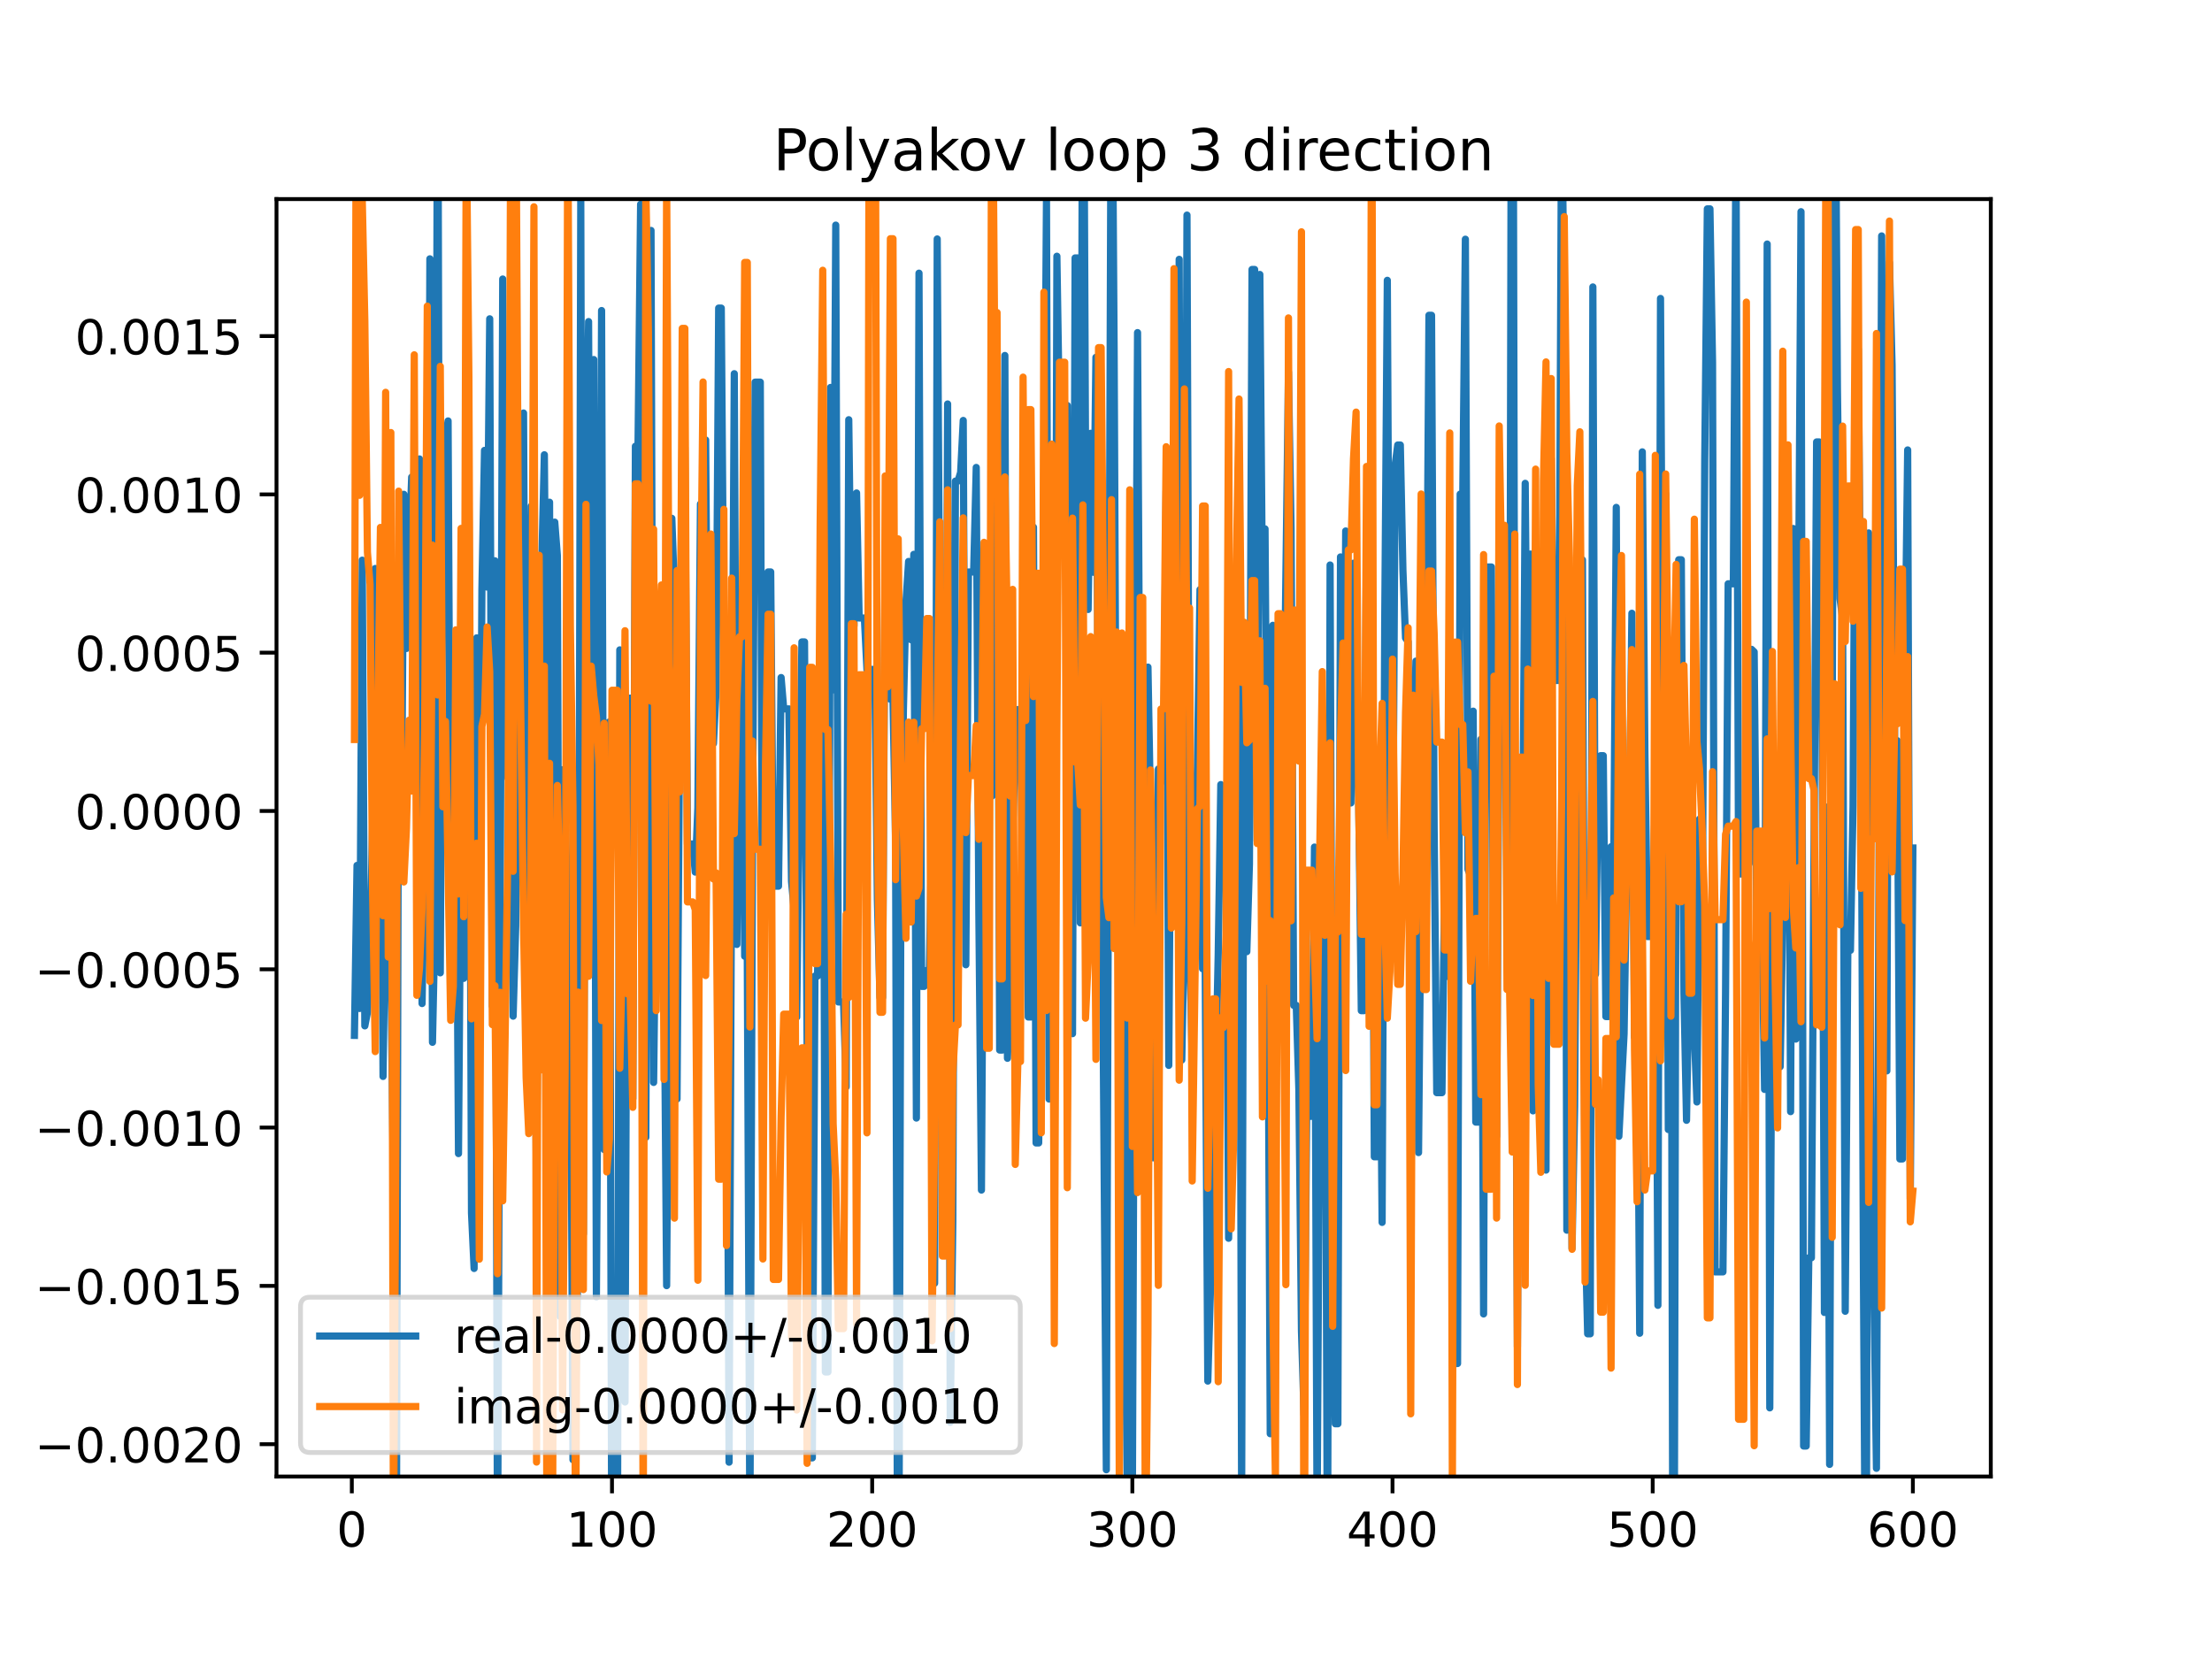 <?xml version="1.0" encoding="utf-8" standalone="no"?>
<!DOCTYPE svg PUBLIC "-//W3C//DTD SVG 1.1//EN"
  "http://www.w3.org/Graphics/SVG/1.1/DTD/svg11.dtd">
<!-- Created with matplotlib (https://matplotlib.org/) -->
<svg height="345.6pt" version="1.1" viewBox="0 0 460.8 345.6" width="460.8pt" xmlns="http://www.w3.org/2000/svg" xmlns:xlink="http://www.w3.org/1999/xlink">
 <defs>
  <style type="text/css">
*{stroke-linecap:butt;stroke-linejoin:round;}
  </style>
 </defs>
 <g id="figure_1">
  <g id="patch_1">
   <path d="M 0 345.6 
L 460.8 345.6 
L 460.8 0 
L 0 0 
z
" style="fill:#ffffff;"/>
  </g>
  <g id="axes_1">
   <g id="patch_2">
    <path d="M 57.6 307.584 
L 414.72 307.584 
L 414.72 41.472 
L 57.6 41.472 
z
" style="fill:#ffffff;"/>
   </g>
   <g id="matplotlib.axis_1">
    <g id="xtick_1">
     <g id="line2d_1">
      <defs>
       <path d="M 0 0 
L 0 3.5 
" id="m6c3cef25b1" style="stroke:#000000;stroke-width:0.8;"/>
      </defs>
      <g>
       <use style="stroke:#000000;stroke-width:0.8;" x="73.291" xlink:href="#m6c3cef25b1" y="307.584"/>
      </g>
     </g>
     <g id="text_1">
      <!-- 0 -->
      <defs>
       <path d="M 31.781 66.406 
Q 24.172 66.406 20.328 58.906 
Q 16.5 51.422 16.5 36.375 
Q 16.5 21.391 20.328 13.891 
Q 24.172 6.391 31.781 6.391 
Q 39.453 6.391 43.281 13.891 
Q 47.125 21.391 47.125 36.375 
Q 47.125 51.422 43.281 58.906 
Q 39.453 66.406 31.781 66.406 
z
M 31.781 74.219 
Q 44.047 74.219 50.516 64.516 
Q 56.984 54.828 56.984 36.375 
Q 56.984 17.969 50.516 8.266 
Q 44.047 -1.422 31.781 -1.422 
Q 19.531 -1.422 13.062 8.266 
Q 6.594 17.969 6.594 36.375 
Q 6.594 54.828 13.062 64.516 
Q 19.531 74.219 31.781 74.219 
z
" id="DejaVuSans-48"/>
      </defs>
      <g transform="translate(70.109 322.182)scale(0.1 -0.1)">
       <use xlink:href="#DejaVuSans-48"/>
      </g>
     </g>
    </g>
    <g id="xtick_2">
     <g id="line2d_2">
      <g>
       <use style="stroke:#000000;stroke-width:0.8;" x="127.49" xlink:href="#m6c3cef25b1" y="307.584"/>
      </g>
     </g>
     <g id="text_2">
      <!-- 100 -->
      <defs>
       <path d="M 12.406 8.297 
L 28.516 8.297 
L 28.516 63.922 
L 10.984 60.406 
L 10.984 69.391 
L 28.422 72.906 
L 38.281 72.906 
L 38.281 8.297 
L 54.391 8.297 
L 54.391 0 
L 12.406 0 
z
" id="DejaVuSans-49"/>
      </defs>
      <g transform="translate(117.946 322.182)scale(0.1 -0.1)">
       <use xlink:href="#DejaVuSans-49"/>
       <use x="63.623" xlink:href="#DejaVuSans-48"/>
       <use x="127.246" xlink:href="#DejaVuSans-48"/>
      </g>
     </g>
    </g>
    <g id="xtick_3">
     <g id="line2d_3">
      <g>
       <use style="stroke:#000000;stroke-width:0.8;" x="181.69" xlink:href="#m6c3cef25b1" y="307.584"/>
      </g>
     </g>
     <g id="text_3">
      <!-- 200 -->
      <defs>
       <path d="M 19.188 8.297 
L 53.609 8.297 
L 53.609 0 
L 7.328 0 
L 7.328 8.297 
Q 12.938 14.109 22.625 23.891 
Q 32.328 33.688 34.812 36.531 
Q 39.547 41.844 41.422 45.531 
Q 43.312 49.219 43.312 52.781 
Q 43.312 58.594 39.234 62.25 
Q 35.156 65.922 28.609 65.922 
Q 23.969 65.922 18.812 64.312 
Q 13.672 62.703 7.812 59.422 
L 7.812 69.391 
Q 13.766 71.781 18.938 73 
Q 24.125 74.219 28.422 74.219 
Q 39.75 74.219 46.484 68.547 
Q 53.219 62.891 53.219 53.422 
Q 53.219 48.922 51.531 44.891 
Q 49.859 40.875 45.406 35.406 
Q 44.188 33.984 37.641 27.219 
Q 31.109 20.453 19.188 8.297 
z
" id="DejaVuSans-50"/>
      </defs>
      <g transform="translate(172.146 322.182)scale(0.1 -0.1)">
       <use xlink:href="#DejaVuSans-50"/>
       <use x="63.623" xlink:href="#DejaVuSans-48"/>
       <use x="127.246" xlink:href="#DejaVuSans-48"/>
      </g>
     </g>
    </g>
    <g id="xtick_4">
     <g id="line2d_4">
      <g>
       <use style="stroke:#000000;stroke-width:0.8;" x="235.889" xlink:href="#m6c3cef25b1" y="307.584"/>
      </g>
     </g>
     <g id="text_4">
      <!-- 300 -->
      <defs>
       <path d="M 40.578 39.312 
Q 47.656 37.797 51.625 33 
Q 55.609 28.219 55.609 21.188 
Q 55.609 10.406 48.188 4.484 
Q 40.766 -1.422 27.094 -1.422 
Q 22.516 -1.422 17.656 -0.516 
Q 12.797 0.391 7.625 2.203 
L 7.625 11.719 
Q 11.719 9.328 16.594 8.109 
Q 21.484 6.891 26.812 6.891 
Q 36.078 6.891 40.938 10.547 
Q 45.797 14.203 45.797 21.188 
Q 45.797 27.641 41.281 31.266 
Q 36.766 34.906 28.719 34.906 
L 20.219 34.906 
L 20.219 43.016 
L 29.109 43.016 
Q 36.375 43.016 40.234 45.922 
Q 44.094 48.828 44.094 54.297 
Q 44.094 59.906 40.109 62.906 
Q 36.141 65.922 28.719 65.922 
Q 24.656 65.922 20.016 65.031 
Q 15.375 64.156 9.812 62.312 
L 9.812 71.094 
Q 15.438 72.656 20.344 73.438 
Q 25.25 74.219 29.594 74.219 
Q 40.828 74.219 47.359 69.109 
Q 53.906 64.016 53.906 55.328 
Q 53.906 49.266 50.438 45.094 
Q 46.969 40.922 40.578 39.312 
z
" id="DejaVuSans-51"/>
      </defs>
      <g transform="translate(226.345 322.182)scale(0.1 -0.1)">
       <use xlink:href="#DejaVuSans-51"/>
       <use x="63.623" xlink:href="#DejaVuSans-48"/>
       <use x="127.246" xlink:href="#DejaVuSans-48"/>
      </g>
     </g>
    </g>
    <g id="xtick_5">
     <g id="line2d_5">
      <g>
       <use style="stroke:#000000;stroke-width:0.8;" x="290.088" xlink:href="#m6c3cef25b1" y="307.584"/>
      </g>
     </g>
     <g id="text_5">
      <!-- 400 -->
      <defs>
       <path d="M 37.797 64.312 
L 12.891 25.391 
L 37.797 25.391 
z
M 35.203 72.906 
L 47.609 72.906 
L 47.609 25.391 
L 58.016 25.391 
L 58.016 17.188 
L 47.609 17.188 
L 47.609 0 
L 37.797 0 
L 37.797 17.188 
L 4.891 17.188 
L 4.891 26.703 
z
" id="DejaVuSans-52"/>
      </defs>
      <g transform="translate(280.545 322.182)scale(0.1 -0.1)">
       <use xlink:href="#DejaVuSans-52"/>
       <use x="63.623" xlink:href="#DejaVuSans-48"/>
       <use x="127.246" xlink:href="#DejaVuSans-48"/>
      </g>
     </g>
    </g>
    <g id="xtick_6">
     <g id="line2d_6">
      <g>
       <use style="stroke:#000000;stroke-width:0.8;" x="344.288" xlink:href="#m6c3cef25b1" y="307.584"/>
      </g>
     </g>
     <g id="text_6">
      <!-- 500 -->
      <defs>
       <path d="M 10.797 72.906 
L 49.516 72.906 
L 49.516 64.594 
L 19.828 64.594 
L 19.828 46.734 
Q 21.969 47.469 24.109 47.828 
Q 26.266 48.188 28.422 48.188 
Q 40.625 48.188 47.75 41.5 
Q 54.891 34.812 54.891 23.391 
Q 54.891 11.625 47.562 5.094 
Q 40.234 -1.422 26.906 -1.422 
Q 22.312 -1.422 17.547 -0.641 
Q 12.797 0.141 7.719 1.703 
L 7.719 11.625 
Q 12.109 9.234 16.797 8.062 
Q 21.484 6.891 26.703 6.891 
Q 35.156 6.891 40.078 11.328 
Q 45.016 15.766 45.016 23.391 
Q 45.016 31 40.078 35.438 
Q 35.156 39.891 26.703 39.891 
Q 22.75 39.891 18.812 39.016 
Q 14.891 38.141 10.797 36.281 
z
" id="DejaVuSans-53"/>
      </defs>
      <g transform="translate(334.744 322.182)scale(0.1 -0.1)">
       <use xlink:href="#DejaVuSans-53"/>
       <use x="63.623" xlink:href="#DejaVuSans-48"/>
       <use x="127.246" xlink:href="#DejaVuSans-48"/>
      </g>
     </g>
    </g>
    <g id="xtick_7">
     <g id="line2d_7">
      <g>
       <use style="stroke:#000000;stroke-width:0.8;" x="398.487" xlink:href="#m6c3cef25b1" y="307.584"/>
      </g>
     </g>
     <g id="text_7">
      <!-- 600 -->
      <defs>
       <path d="M 33.016 40.375 
Q 26.375 40.375 22.484 35.828 
Q 18.609 31.297 18.609 23.391 
Q 18.609 15.531 22.484 10.953 
Q 26.375 6.391 33.016 6.391 
Q 39.656 6.391 43.531 10.953 
Q 47.406 15.531 47.406 23.391 
Q 47.406 31.297 43.531 35.828 
Q 39.656 40.375 33.016 40.375 
z
M 52.594 71.297 
L 52.594 62.312 
Q 48.875 64.062 45.094 64.984 
Q 41.312 65.922 37.594 65.922 
Q 27.828 65.922 22.672 59.328 
Q 17.531 52.734 16.797 39.406 
Q 19.672 43.656 24.016 45.922 
Q 28.375 48.188 33.594 48.188 
Q 44.578 48.188 50.953 41.516 
Q 57.328 34.859 57.328 23.391 
Q 57.328 12.156 50.688 5.359 
Q 44.047 -1.422 33.016 -1.422 
Q 20.359 -1.422 13.672 8.266 
Q 6.984 17.969 6.984 36.375 
Q 6.984 53.656 15.188 63.938 
Q 23.391 74.219 37.203 74.219 
Q 40.922 74.219 44.703 73.484 
Q 48.484 72.75 52.594 71.297 
z
" id="DejaVuSans-54"/>
      </defs>
      <g transform="translate(388.944 322.182)scale(0.1 -0.1)">
       <use xlink:href="#DejaVuSans-54"/>
       <use x="63.623" xlink:href="#DejaVuSans-48"/>
       <use x="127.246" xlink:href="#DejaVuSans-48"/>
      </g>
     </g>
    </g>
   </g>
   <g id="matplotlib.axis_2">
    <g id="ytick_1">
     <g id="line2d_8">
      <defs>
       <path d="M 0 0 
L -3.5 0 
" id="m2b87cd1ff4" style="stroke:#000000;stroke-width:0.8;"/>
      </defs>
      <g>
       <use style="stroke:#000000;stroke-width:0.8;" x="57.6" xlink:href="#m2b87cd1ff4" y="300.851"/>
      </g>
     </g>
     <g id="text_8">
      <!-- −0.0020 -->
      <defs>
       <path d="M 10.594 35.5 
L 73.188 35.5 
L 73.188 27.203 
L 10.594 27.203 
z
" id="DejaVuSans-8722"/>
       <path d="M 10.688 12.406 
L 21 12.406 
L 21 0 
L 10.688 0 
z
" id="DejaVuSans-46"/>
      </defs>
      <g transform="translate(7.23 304.65)scale(0.1 -0.1)">
       <use xlink:href="#DejaVuSans-8722"/>
       <use x="83.789" xlink:href="#DejaVuSans-48"/>
       <use x="147.412" xlink:href="#DejaVuSans-46"/>
       <use x="179.199" xlink:href="#DejaVuSans-48"/>
       <use x="242.822" xlink:href="#DejaVuSans-48"/>
       <use x="306.445" xlink:href="#DejaVuSans-50"/>
       <use x="370.068" xlink:href="#DejaVuSans-48"/>
      </g>
     </g>
    </g>
    <g id="ytick_2">
     <g id="line2d_9">
      <g>
       <use style="stroke:#000000;stroke-width:0.8;" x="57.6" xlink:href="#m2b87cd1ff4" y="267.873"/>
      </g>
     </g>
     <g id="text_9">
      <!-- −0.0015 -->
      <g transform="translate(7.23 271.673)scale(0.1 -0.1)">
       <use xlink:href="#DejaVuSans-8722"/>
       <use x="83.789" xlink:href="#DejaVuSans-48"/>
       <use x="147.412" xlink:href="#DejaVuSans-46"/>
       <use x="179.199" xlink:href="#DejaVuSans-48"/>
       <use x="242.822" xlink:href="#DejaVuSans-48"/>
       <use x="306.445" xlink:href="#DejaVuSans-49"/>
       <use x="370.068" xlink:href="#DejaVuSans-53"/>
      </g>
     </g>
    </g>
    <g id="ytick_3">
     <g id="line2d_10">
      <g>
       <use style="stroke:#000000;stroke-width:0.8;" x="57.6" xlink:href="#m2b87cd1ff4" y="234.896"/>
      </g>
     </g>
     <g id="text_10">
      <!-- −0.0010 -->
      <g transform="translate(7.23 238.696)scale(0.1 -0.1)">
       <use xlink:href="#DejaVuSans-8722"/>
       <use x="83.789" xlink:href="#DejaVuSans-48"/>
       <use x="147.412" xlink:href="#DejaVuSans-46"/>
       <use x="179.199" xlink:href="#DejaVuSans-48"/>
       <use x="242.822" xlink:href="#DejaVuSans-48"/>
       <use x="306.445" xlink:href="#DejaVuSans-49"/>
       <use x="370.068" xlink:href="#DejaVuSans-48"/>
      </g>
     </g>
    </g>
    <g id="ytick_4">
     <g id="line2d_11">
      <g>
       <use style="stroke:#000000;stroke-width:0.8;" x="57.6" xlink:href="#m2b87cd1ff4" y="201.919"/>
      </g>
     </g>
     <g id="text_11">
      <!-- −0.0005 -->
      <g transform="translate(7.23 205.719)scale(0.1 -0.1)">
       <use xlink:href="#DejaVuSans-8722"/>
       <use x="83.789" xlink:href="#DejaVuSans-48"/>
       <use x="147.412" xlink:href="#DejaVuSans-46"/>
       <use x="179.199" xlink:href="#DejaVuSans-48"/>
       <use x="242.822" xlink:href="#DejaVuSans-48"/>
       <use x="306.445" xlink:href="#DejaVuSans-48"/>
       <use x="370.068" xlink:href="#DejaVuSans-53"/>
      </g>
     </g>
    </g>
    <g id="ytick_5">
     <g id="line2d_12">
      <g>
       <use style="stroke:#000000;stroke-width:0.8;" x="57.6" xlink:href="#m2b87cd1ff4" y="168.942"/>
      </g>
     </g>
     <g id="text_12">
      <!-- 0.0000 -->
      <g transform="translate(15.609 172.742)scale(0.1 -0.1)">
       <use xlink:href="#DejaVuSans-48"/>
       <use x="63.623" xlink:href="#DejaVuSans-46"/>
       <use x="95.41" xlink:href="#DejaVuSans-48"/>
       <use x="159.033" xlink:href="#DejaVuSans-48"/>
       <use x="222.656" xlink:href="#DejaVuSans-48"/>
       <use x="286.279" xlink:href="#DejaVuSans-48"/>
      </g>
     </g>
    </g>
    <g id="ytick_6">
     <g id="line2d_13">
      <g>
       <use style="stroke:#000000;stroke-width:0.8;" x="57.6" xlink:href="#m2b87cd1ff4" y="135.965"/>
      </g>
     </g>
     <g id="text_13">
      <!-- 0.0005 -->
      <g transform="translate(15.609 139.765)scale(0.1 -0.1)">
       <use xlink:href="#DejaVuSans-48"/>
       <use x="63.623" xlink:href="#DejaVuSans-46"/>
       <use x="95.41" xlink:href="#DejaVuSans-48"/>
       <use x="159.033" xlink:href="#DejaVuSans-48"/>
       <use x="222.656" xlink:href="#DejaVuSans-48"/>
       <use x="286.279" xlink:href="#DejaVuSans-53"/>
      </g>
     </g>
    </g>
    <g id="ytick_7">
     <g id="line2d_14">
      <g>
       <use style="stroke:#000000;stroke-width:0.8;" x="57.6" xlink:href="#m2b87cd1ff4" y="102.988"/>
      </g>
     </g>
     <g id="text_14">
      <!-- 0.0010 -->
      <g transform="translate(15.609 106.788)scale(0.1 -0.1)">
       <use xlink:href="#DejaVuSans-48"/>
       <use x="63.623" xlink:href="#DejaVuSans-46"/>
       <use x="95.41" xlink:href="#DejaVuSans-48"/>
       <use x="159.033" xlink:href="#DejaVuSans-48"/>
       <use x="222.656" xlink:href="#DejaVuSans-49"/>
       <use x="286.279" xlink:href="#DejaVuSans-48"/>
      </g>
     </g>
    </g>
    <g id="ytick_8">
     <g id="line2d_15">
      <g>
       <use style="stroke:#000000;stroke-width:0.8;" x="57.6" xlink:href="#m2b87cd1ff4" y="70.011"/>
      </g>
     </g>
     <g id="text_15">
      <!-- 0.0015 -->
      <g transform="translate(15.609 73.811)scale(0.1 -0.1)">
       <use xlink:href="#DejaVuSans-48"/>
       <use x="63.623" xlink:href="#DejaVuSans-46"/>
       <use x="95.41" xlink:href="#DejaVuSans-48"/>
       <use x="159.033" xlink:href="#DejaVuSans-48"/>
       <use x="222.656" xlink:href="#DejaVuSans-49"/>
       <use x="286.279" xlink:href="#DejaVuSans-53"/>
      </g>
     </g>
    </g>
   </g>
   <g id="line2d_16">
    <path clip-path="url(#pc6a8d89cc9)" d="M 73.833 215.69 
L 74.375 180.282 
L 74.917 210.086 
L 75.459 116.695 
L 76.001 213.709 
L 76.543 210.925 
L 77.085 199.252 
L 77.627 170.96 
L 78.169 118.427 
L 78.711 174.253 
L 79.253 126.349 
L 79.795 224.24 
L 80.337 186.38 
L 80.879 164.242 
L 81.421 199.487 
L 81.963 247.582 
L 82.479 346.6 
M 82.517 346.6 
L 83.047 135.049 
L 83.589 178.788 
L 84.131 102.975 
L 84.673 135.091 
L 85.215 114.567 
L 85.757 99.397 
L 86.299 140.503 
L 86.841 126.742 
L 87.383 95.605 
L 87.925 209.055 
L 88.467 178.441 
L 89.009 187.593 
L 89.551 53.92 
L 90.093 217.128 
L 90.635 191.141 
L 91.165 -1 
M 91.188 -1 
L 91.719 202.654 
L 92.261 94.778 
L 93.345 87.69 
L 93.887 195.368 
L 94.429 143.756 
L 94.971 155.641 
L 95.512 240.312 
L 96.054 167.878 
L 96.596 203.812 
L 97.138 195.164 
L 97.68 105.839 
L 98.222 252.685 
L 98.764 264.243 
L 99.306 132.878 
L 99.848 212.896 
L 100.39 122.799 
L 100.932 93.823 
L 101.474 122.296 
L 102.016 66.413 
L 102.558 209.576 
L 103.1 116.822 
L 103.642 327.224 
L 104.726 58.126 
L 105.268 140.9 
L 105.81 162.089 
L 106.352 102.545 
L 106.894 211.684 
L 107.436 192.928 
L 107.978 114.91 
L 108.52 168.042 
L 109.062 86.041 
L 109.604 192.529 
L 110.146 177.382 
L 110.688 105.429 
L 111.772 248.406 
L 112.314 154.83 
L 112.856 117.58 
L 113.398 94.74 
L 113.94 158.864 
L 114.482 104.621 
L 115.024 259.982 
L 115.566 108.77 
L 116.108 115.737 
L 116.65 274.202 
L 117.192 160.356 
L 117.734 169.486 
L 118.276 191.335 
L 118.818 202.905 
L 119.36 304.086 
L 119.902 291.054 
L 120.444 260.392 
L 120.986 41.324 
L 121.528 257.027 
L 122.07 104.323 
L 122.612 66.993 
L 123.154 186.473 
L 123.696 74.901 
L 124.238 270.17 
L 124.78 187.16 
L 125.322 64.691 
L 125.864 239.486 
L 126.406 154.461 
L 126.948 150.385 
L 127.49 342.961 
L 128.574 342.961 
L 129.116 135.38 
L 129.658 181.669 
L 130.2 292.059 
L 130.742 145.44 
L 131.284 145.44 
L 131.826 228.845 
L 132.368 92.956 
L 132.91 92.956 
L 133.452 42.548 
L 134.536 236.925 
L 135.078 115.628 
L 135.62 48.004 
L 136.162 225.489 
L 136.704 179.252 
L 137.246 167.333 
L 137.788 129.225 
L 138.872 267.822 
L 139.956 107.977 
L 140.498 123.48 
L 141.04 228.933 
L 141.582 149.644 
L 142.124 93.178 
L 142.666 93.178 
L 143.208 175.817 
L 144.292 175.817 
L 144.834 181.671 
L 145.376 168.278 
L 145.918 104.989 
L 146.46 153.121 
L 147.002 91.656 
L 147.544 168.584 
L 148.086 143.578 
L 148.628 154.881 
L 149.17 143.868 
L 149.712 64.184 
L 150.254 64.184 
L 150.796 134.886 
L 151.338 184.303 
L 151.88 304.602 
L 152.422 171.633 
L 152.964 77.848 
L 153.506 196.741 
L 154.048 130.138 
L 154.59 130.138 
L 155.132 199.205 
L 155.674 199.205 
L 156.216 320.11 
L 156.758 174.249 
L 157.3 79.607 
L 158.384 79.607 
L 158.926 222.127 
L 160.01 119.145 
L 160.552 119.145 
L 161.094 184.602 
L 162.178 184.602 
L 162.72 141.143 
L 163.262 147.675 
L 164.346 147.675 
L 164.888 183.605 
L 165.43 189.531 
L 165.972 211.88 
L 166.514 166.586 
L 167.056 133.721 
L 167.598 133.721 
L 168.682 303.701 
L 169.224 303.701 
L 169.766 203.33 
L 170.308 203.33 
L 170.85 172.851 
L 171.392 95.082 
L 171.934 285.801 
L 172.476 285.801 
L 173.018 80.713 
L 173.56 143.713 
L 174.102 46.894 
L 174.644 208.721 
L 175.728 208.721 
L 176.27 226.425 
L 176.812 87.436 
L 177.354 130.368 
L 177.896 130.368 
L 178.438 102.695 
L 178.98 128.739 
L 180.064 128.739 
L 180.606 139.535 
L 181.69 139.443 
L 182.232 139.443 
L 182.774 187.375 
L 183.316 207.772 
L 183.858 207.772 
L 184.4 112.893 
L 184.942 142.213 
L 185.484 145.657 
L 186.026 145.657 
L 186.568 175.398 
L 187.016 346.6 
M 187.21 346.6 
L 187.652 189.536 
L 188.194 147.862 
L 188.736 125.365 
L 189.277 116.96 
L 189.819 133.281 
L 190.361 115.484 
L 190.903 232.91 
L 191.445 56.906 
L 191.987 205.478 
L 192.529 205.478 
L 193.071 202.146 
L 193.613 202.146 
L 194.155 169.165 
L 194.697 267.319 
L 195.239 49.78 
L 196.323 222.378 
L 196.865 222.378 
L 197.407 84.154 
L 197.949 296.291 
L 198.491 254.367 
L 199.033 100.218 
L 199.575 100.218 
L 200.117 98.415 
L 200.659 87.589 
L 201.201 200.974 
L 201.743 119.162 
L 202.827 119.162 
L 203.369 97.379 
L 203.911 190.174 
L 204.453 247.912 
L 204.995 156.387 
L 205.537 141.653 
L 206.079 141.653 
L 206.621 165.836 
L 207.163 75.462 
L 207.705 75.462 
L 208.247 218.745 
L 208.789 218.745 
L 209.331 74.052 
L 209.873 220.458 
L 210.415 206.63 
L 210.957 172.987 
L 211.499 156.063 
L 212.041 147.817 
L 212.583 147.817 
L 213.125 189.978 
L 213.667 144.103 
L 214.209 211.86 
L 214.751 211.86 
L 215.293 109.827 
L 215.835 238.095 
L 216.377 238.095 
L 216.919 193.692 
L 218.003 41.498 
L 218.545 228.954 
L 219.087 170.756 
L 219.629 234.966 
L 220.171 53.38 
L 220.713 88.27 
L 221.797 88.27 
L 222.339 84.474 
L 222.881 194.792 
L 223.423 215.33 
L 223.965 53.734 
L 224.507 53.734 
L 225.049 192.253 
L 225.524 -1 
M 225.712 -1 
L 226.133 93.004 
L 226.675 126.964 
L 227.217 90.267 
L 227.759 119.214 
L 228.301 74.44 
L 228.843 157.554 
L 229.385 157.554 
L 230.469 306.175 
L 231.522 -1 
M 231.606 -1 
L 232.095 73.078 
L 232.637 191.089 
L 233.179 190.43 
L 233.721 154.682 
L 234.263 258.763 
L 234.805 308.094 
L 235.347 177.179 
L 235.889 313.588 
L 236.431 172.095 
L 236.973 69.287 
L 237.515 167.903 
L 238.057 167.903 
L 238.599 253.226 
L 239.141 138.969 
L 239.683 169.549 
L 240.225 241.19 
L 240.767 241.19 
L 241.309 160.2 
L 241.851 162.656 
L 242.393 162.656 
L 242.935 102.309 
L 243.477 221.938 
L 244.019 142.005 
L 244.561 148.816 
L 245.103 142.088 
L 245.645 54.024 
L 246.187 220.814 
L 246.729 193.165 
L 247.271 44.808 
L 247.813 195.519 
L 248.355 220.519 
L 248.897 179.597 
L 249.439 159.598 
L 249.981 122.829 
L 250.523 201.808 
L 251.065 201.808 
L 251.607 287.705 
L 252.149 269.092 
L 252.691 224.755 
L 253.233 224.755 
L 253.775 198.84 
L 254.317 163.441 
L 254.859 183.346 
L 255.401 167.8 
L 255.943 257.952 
L 257.027 162.619 
L 257.569 190.573 
L 258.111 98.943 
L 258.653 313.337 
L 259.195 129.877 
L 259.737 198.242 
L 260.279 179.987 
L 260.821 56.135 
L 261.363 56.135 
L 261.905 175.155 
L 262.447 57.176 
L 262.989 123.195 
L 263.531 110.174 
L 264.073 188.182 
L 264.615 298.671 
L 265.157 130.267 
L 265.699 225.763 
L 266.241 207.008 
L 266.783 207.008 
L 268.409 77.513 
L 268.951 110.125 
L 269.493 209.437 
L 270.035 209.437 
L 270.577 226.991 
L 271.119 277.285 
L 271.661 294.736 
L 272.203 232.547 
L 273.287 232.547 
L 273.829 176.458 
L 274.371 317.397 
L 274.913 221.97 
L 275.455 156.696 
L 275.997 175.119 
L 276.539 335.249 
L 277.081 117.697 
L 277.623 260.677 
L 278.165 296.596 
L 278.707 296.596 
L 279.249 116.022 
L 279.791 200.569 
L 280.333 110.612 
L 280.875 167.271 
L 281.417 167.271 
L 281.959 117.322 
L 282.501 151.409 
L 283.043 166.347 
L 283.584 210.54 
L 284.126 210.54 
L 284.668 110.41 
L 285.21 145.706 
L 285.752 135.723 
L 286.294 240.984 
L 286.836 240.984 
L 287.378 194.312 
L 287.92 254.647 
L 288.462 129.695 
L 289.004 58.395 
L 289.546 168.278 
L 290.088 192.555 
L 290.63 96.878 
L 291.172 92.703 
L 291.714 92.703 
L 292.256 118.795 
L 292.798 132.896 
L 293.34 133.669 
L 293.882 235.726 
L 294.424 157.711 
L 294.966 137.72 
L 295.508 240.104 
L 296.05 181.494 
L 296.592 145.512 
L 297.134 145.512 
L 297.676 65.683 
L 298.218 65.683 
L 298.76 172.836 
L 299.302 227.623 
L 300.386 227.623 
L 300.928 186.021 
L 301.47 186.021 
L 302.012 203.603 
L 302.554 202.432 
L 303.096 284.043 
L 303.638 284.043 
L 304.18 102.932 
L 304.722 102.932 
L 305.264 49.833 
L 305.806 181.114 
L 306.348 182.44 
L 306.89 148.148 
L 307.432 233.754 
L 307.974 233.754 
L 308.516 154.007 
L 309.058 273.716 
L 309.6 118.111 
L 310.684 118.111 
L 311.226 222.091 
L 311.768 236.694 
L 312.31 141.369 
L 312.852 123.734 
L 313.394 118.022 
L 313.936 182.615 
L 314.478 182.615 
L 314.857 -1 
M 315.197 -1 
L 315.562 163.121 
L 316.104 280.551 
L 316.646 180.905 
L 317.188 180.905 
L 317.73 100.684 
L 318.272 162.816 
L 318.814 115.422 
L 319.356 231.415 
L 319.898 142.295 
L 320.44 162.41 
L 320.982 209.906 
L 321.524 149.926 
L 322.066 243.753 
L 322.608 95.085 
L 323.15 95.565 
L 323.692 141.752 
L 324.776 141.752 
L 325.318 18.55 
L 325.86 66.65 
L 326.402 256.268 
L 326.944 171.542 
L 327.486 260.035 
L 328.028 230.575 
L 328.57 151.313 
L 329.112 155.058 
L 329.654 116.637 
L 330.196 255.787 
L 330.738 277.856 
L 331.28 277.856 
L 331.822 59.777 
L 332.364 202.954 
L 332.906 163.813 
L 333.448 157.423 
L 333.99 157.423 
L 334.532 211.765 
L 335.074 211.765 
L 335.616 176.386 
L 336.158 181.793 
L 336.7 105.702 
L 337.242 236.716 
L 338.326 215.39 
L 338.868 181.07 
L 339.41 171.58 
L 339.952 127.754 
L 340.494 216.062 
L 341.036 202.061 
L 341.578 277.74 
L 342.12 94.132 
L 342.662 156.661 
L 343.204 195.099 
L 344.288 195.099 
L 344.83 163.693 
L 345.372 271.922 
L 345.914 62.171 
L 346.456 161.333 
L 346.998 102.898 
L 347.54 235.298 
L 348.082 152.311 
L 348.518 346.6 
M 348.733 346.6 
L 349.166 160.217 
L 349.708 116.606 
L 350.25 116.606 
L 350.792 206.964 
L 351.334 233.379 
L 351.876 200.983 
L 352.418 200.983 
L 353.502 229.561 
L 354.044 170.634 
L 354.586 199.305 
L 355.128 95.744 
L 355.67 43.507 
L 356.212 43.507 
L 356.754 75.527 
L 357.296 264.955 
L 358.922 264.955 
L 359.464 206.775 
L 360.006 121.617 
L 361.09 121.617 
L 361.632 28.811 
L 362.174 182.058 
L 363.258 182.058 
L 363.8 170.454 
L 364.342 179.969 
L 364.884 135.27 
L 365.426 135.803 
L 365.968 192.631 
L 367.052 192.631 
L 367.594 226.945 
L 368.136 50.838 
L 368.678 293.283 
L 369.22 179.834 
L 369.762 186.525 
L 370.304 171.526 
L 370.846 222.204 
L 371.93 158.878 
L 372.472 120.052 
L 373.014 231.572 
L 373.556 110.091 
L 374.098 216.459 
L 375.182 44.102 
L 375.724 301.236 
L 376.266 301.236 
L 376.808 262.017 
L 377.349 262.017 
L 378.433 92.065 
L 378.975 92.065 
L 379.517 136.223 
L 380.059 273.414 
L 380.601 168.132 
L 381.143 305.059 
L 382.213 -1 
M 382.252 -1 
L 382.769 80.786 
L 383.311 124.735 
L 383.853 128.791 
L 384.395 273.159 
L 384.937 197.969 
L 385.479 197.969 
L 386.021 167.905 
L 386.563 72.733 
L 387.105 72.733 
L 387.647 136.705 
L 388.189 266.023 
L 388.672 346.6 
M 388.753 346.6 
L 389.273 111.016 
L 389.815 267.974 
L 390.357 267.974 
L 390.899 305.877 
L 391.983 49.146 
L 392.525 153.334 
L 393.067 223.083 
L 393.609 54.701 
L 394.151 75.96 
L 394.693 154.297 
L 395.235 154.297 
L 395.777 241.432 
L 396.319 241.432 
L 396.861 136.97 
L 397.403 93.731 
L 397.945 249.754 
L 398.487 176.651 
L 398.487 176.651 
" style="fill:none;stroke:#1f77b4;stroke-linecap:square;stroke-width:1.5;"/>
   </g>
   <g id="line2d_17">
    <path clip-path="url(#pc6a8d89cc9)" d="M 73.833 154.058 
L 74.259 -1 
M 74.531 -1 
L 74.917 103.178 
L 75.459 41.236 
L 76.001 66.85 
L 76.543 115.042 
L 77.085 121.695 
L 77.627 186.046 
L 78.169 219.067 
L 78.711 148.409 
L 79.253 109.874 
L 79.795 190.763 
L 80.337 81.728 
L 80.879 199.36 
L 81.421 90.103 
L 81.963 323.37 
L 82.505 232.797 
L 83.047 102.314 
L 83.589 158.877 
L 84.131 183.728 
L 84.673 172.567 
L 85.215 150.037 
L 85.757 164.789 
L 86.299 73.915 
L 86.841 207.339 
L 87.383 201.73 
L 87.925 189.226 
L 88.467 151.488 
L 89.009 63.774 
L 89.551 204.447 
L 90.093 113.553 
L 90.635 121.876 
L 91.177 144.776 
L 91.719 76.317 
L 92.261 168.067 
L 92.803 150.291 
L 93.887 212.555 
L 94.429 205.487 
L 94.971 131.207 
L 95.512 186.223 
L 96.054 110.077 
L 96.596 190.976 
L 97.138 24.712 
L 97.68 78.597 
L 98.222 212.249 
L 98.764 199.291 
L 99.306 175.65 
L 99.848 262.313 
L 100.39 151.32 
L 100.932 148.8 
L 101.474 130.62 
L 102.016 139.916 
L 102.558 213.452 
L 103.1 205.344 
L 103.642 265.336 
L 104.184 206.711 
L 104.726 250.163 
L 105.81 175.965 
L 106.352 34.751 
L 106.894 181.505 
L 107.436 12.252 
L 107.978 110.214 
L 109.062 192.617 
L 109.604 224.493 
L 110.146 236.153 
L 110.688 164.948 
L 111.23 43.075 
L 111.772 304.576 
L 112.314 115.676 
L 112.856 222.866 
L 113.398 138.765 
L 113.94 322.49 
L 114.482 159.012 
L 115.024 336.295 
L 115.566 208.837 
L 116.108 163.628 
L 116.65 186.139 
L 117.192 293.707 
L 117.734 222.219 
L 118.276 20.659 
L 118.818 130.42 
L 119.36 168 
L 119.902 330.402 
L 120.444 206.681 
L 120.986 266.394 
L 121.528 268.643 
L 122.07 105.065 
L 122.612 203.382 
L 123.154 138.768 
L 123.696 144.992 
L 124.238 149.308 
L 124.78 159.345 
L 125.322 212.588 
L 125.864 150.671 
L 126.406 244.134 
L 126.948 237.24 
L 127.49 143.792 
L 128.574 143.792 
L 129.116 222.534 
L 129.658 197.652 
L 130.2 131.388 
L 130.742 207.058 
L 131.284 207.058 
L 131.826 230.68 
L 132.368 100.798 
L 132.91 100.798 
L 133.452 121.415 
L 133.994 327.123 
L 134.536 38.484 
L 135.078 69.25 
L 135.62 146.061 
L 136.162 110.247 
L 136.704 210.533 
L 137.246 134.181 
L 137.788 121.859 
L 138.33 224.867 
L 138.872 36.985 
L 139.414 138.384 
L 139.956 153.578 
L 140.498 253.759 
L 141.04 118.863 
L 141.582 164.971 
L 142.124 68.411 
L 142.666 68.411 
L 143.208 187.886 
L 144.292 187.886 
L 144.834 189.504 
L 145.376 266.698 
L 145.918 130.047 
L 146.46 79.575 
L 147.002 203.224 
L 147.544 145.533 
L 148.086 111.246 
L 148.628 183.121 
L 149.17 181.825 
L 149.712 245.649 
L 150.254 245.649 
L 150.796 106.104 
L 151.338 259.467 
L 151.88 212.397 
L 152.422 120.435 
L 152.964 173.664 
L 153.506 145.605 
L 154.048 132.659 
L 154.59 132.659 
L 155.132 54.67 
L 155.674 54.67 
L 156.216 213.947 
L 156.758 154.363 
L 157.3 176.906 
L 158.384 176.906 
L 158.926 262.272 
L 159.468 159.192 
L 160.01 127.963 
L 160.552 127.963 
L 161.094 266.532 
L 162.178 266.532 
L 162.72 232.695 
L 163.262 211.271 
L 164.346 211.271 
L 164.888 278.572 
L 165.43 134.951 
L 165.972 293.726 
L 166.514 232.438 
L 167.056 218.284 
L 167.598 218.284 
L 168.14 304.838 
L 168.682 139.02 
L 169.224 139.02 
L 169.766 200.751 
L 170.308 200.751 
L 170.85 109.52 
L 171.392 56.302 
L 171.934 151.979 
L 172.476 151.979 
L 173.018 178.816 
L 173.56 234.095 
L 174.102 245.902 
L 174.644 276.775 
L 175.728 276.775 
L 176.27 190.45 
L 176.812 207.793 
L 177.354 129.935 
L 177.896 129.935 
L 178.438 275.857 
L 178.98 140.558 
L 180.064 140.558 
L 180.606 235.997 
L 181.089 -1 
M 182.309 -1 
L 182.774 173.246 
L 183.316 210.884 
L 183.858 210.884 
L 184.4 99.146 
L 184.942 143.081 
L 185.484 49.727 
L 186.026 49.727 
L 186.568 183.253 
L 187.11 112.256 
L 187.652 158.434 
L 188.194 173.442 
L 188.736 195.463 
L 189.277 150.424 
L 189.819 192.074 
L 190.361 150.461 
L 190.903 186.667 
L 191.445 185 
L 191.987 151.819 
L 192.529 151.819 
L 193.071 128.848 
L 193.613 128.848 
L 194.155 279.308 
L 194.697 235.56 
L 195.239 149.843 
L 195.781 108.706 
L 196.323 261.664 
L 196.865 261.664 
L 197.407 102.041 
L 197.949 276.78 
L 198.491 223.6 
L 199.033 213.516 
L 199.575 213.516 
L 200.117 150.713 
L 200.659 107.888 
L 201.201 173.453 
L 201.743 161.558 
L 202.827 161.558 
L 203.369 151.148 
L 203.911 174.842 
L 204.453 156.006 
L 204.995 112.974 
L 205.537 218.375 
L 206.079 218.375 
L 206.607 -1 
M 206.665 -1 
L 207.163 65.106 
L 207.705 65.106 
L 208.247 203.921 
L 208.789 203.921 
L 209.331 99.361 
L 210.415 165.836 
L 210.957 122.778 
L 211.499 242.569 
L 212.041 221.147 
L 212.583 221.147 
L 213.125 78.565 
L 213.667 150.097 
L 214.209 85.331 
L 214.751 85.331 
L 215.293 145.11 
L 215.835 119.429 
L 216.377 119.429 
L 216.919 235.986 
L 217.461 60.859 
L 218.003 210.513 
L 218.545 178.451 
L 219.087 92.506 
L 219.629 279.885 
L 220.171 152.47 
L 220.713 75.456 
L 221.797 75.456 
L 222.339 247.423 
L 222.881 141.088 
L 223.423 107.937 
L 223.965 158.747 
L 224.507 158.747 
L 225.049 167.689 
L 225.591 105.182 
L 226.133 212.105 
L 226.675 200.224 
L 227.217 132.614 
L 227.759 143.111 
L 228.301 220.683 
L 228.843 72.413 
L 229.385 72.413 
L 230.469 186.954 
L 231.011 191.168 
L 231.553 104.087 
L 232.095 197.598 
L 232.637 131.665 
L 233.179 313.476 
L 233.721 131.871 
L 234.263 165.395 
L 234.805 212.077 
L 235.347 102.033 
L 235.889 238.824 
L 236.431 193.861 
L 236.973 248.438 
L 237.515 124.471 
L 238.057 124.471 
L 238.599 328.565 
L 239.141 277.788 
L 239.683 160.399 
L 240.225 195.43 
L 240.767 195.43 
L 241.309 267.762 
L 241.851 147.705 
L 242.393 147.705 
L 242.935 93.061 
L 243.477 138.314 
L 244.019 193.338 
L 244.561 55.968 
L 245.103 132.058 
L 245.645 225.022 
L 246.187 191.73 
L 246.729 81.019 
L 247.271 134.119 
L 247.813 126.663 
L 248.355 246.022 
L 249.439 168.495 
L 249.981 167.939 
L 250.523 105.409 
L 251.065 105.409 
L 251.607 247.528 
L 252.149 224.388 
L 252.691 208.082 
L 253.233 208.082 
L 253.775 287.835 
L 254.317 212.001 
L 254.859 214.054 
L 255.401 194.585 
L 255.943 77.398 
L 256.485 255.992 
L 257.027 235.984 
L 257.569 117.203 
L 258.111 83.122 
L 258.653 142.15 
L 259.195 129.626 
L 259.737 154.737 
L 260.279 154.189 
L 260.821 120.951 
L 261.363 120.951 
L 261.905 175.733 
L 262.447 133.489 
L 262.989 232.664 
L 263.531 143.387 
L 264.073 204.399 
L 264.615 191.788 
L 265.157 272.806 
L 265.699 308.693 
L 266.241 127.848 
L 266.783 127.848 
L 267.867 267.623 
L 268.409 66.23 
L 268.951 191.816 
L 269.493 127.092 
L 270.035 127.092 
L 270.577 158.555 
L 271.119 48.292 
L 271.642 346.6 
M 271.694 346.6 
L 272.203 181.269 
L 273.287 181.269 
L 274.371 216.381 
L 275.455 139.907 
L 275.997 194.846 
L 276.539 156.904 
L 277.081 154.748 
L 277.623 276.295 
L 278.165 194.155 
L 278.707 194.155 
L 279.249 154.025 
L 279.791 133.961 
L 280.333 223.013 
L 280.875 114.552 
L 281.417 114.552 
L 281.959 95.557 
L 282.501 85.847 
L 283.043 169.384 
L 283.584 194.624 
L 284.126 194.624 
L 284.668 97.175 
L 285.21 213.797 
L 285.75 -1 
M 285.755 -1 
L 286.294 230.143 
L 286.836 230.143 
L 287.378 162.732 
L 287.92 146.527 
L 288.462 191.004 
L 289.004 212.105 
L 289.546 202.433 
L 290.088 137.313 
L 290.63 181.637 
L 291.172 205.058 
L 291.714 205.058 
L 292.256 182.306 
L 292.798 148.389 
L 293.34 130.772 
L 293.882 294.528 
L 294.424 144.822 
L 294.966 194.078 
L 295.508 157.097 
L 296.05 102.91 
L 296.592 206.148 
L 297.134 206.148 
L 297.676 118.96 
L 298.218 118.96 
L 298.76 131.891 
L 299.302 154.593 
L 300.386 154.593 
L 300.928 197.899 
L 301.47 197.899 
L 302.012 90.184 
L 302.554 311.151 
L 303.096 133.762 
L 303.638 133.762 
L 304.18 150.924 
L 304.722 150.924 
L 305.264 173.501 
L 305.806 160.8 
L 306.348 204.415 
L 306.89 191.676 
L 307.432 191.322 
L 307.974 191.322 
L 308.516 228.035 
L 309.058 115.527 
L 309.6 247.734 
L 310.684 247.734 
L 311.226 140.868 
L 311.768 253.752 
L 312.31 88.735 
L 312.852 120.619 
L 313.394 109.418 
L 313.936 206.137 
L 314.478 206.137 
L 315.02 239.988 
L 315.562 111.256 
L 316.104 288.423 
L 316.646 157.726 
L 317.188 157.726 
L 317.73 267.752 
L 318.272 139.385 
L 318.814 149.007 
L 319.356 207.387 
L 319.898 97.727 
L 320.44 225.973 
L 320.982 244.207 
L 321.524 100.048 
L 322.066 75.395 
L 322.608 203.807 
L 323.15 78.855 
L 323.692 217.534 
L 324.776 217.534 
L 325.318 165.842 
L 325.86 45.12 
L 326.402 94.35 
L 326.944 116.055 
L 327.486 260.254 
L 328.57 101.163 
L 329.112 89.953 
L 329.654 166.489 
L 330.196 267.082 
L 330.738 188.195 
L 331.28 188.195 
L 331.822 146.12 
L 332.364 230.043 
L 332.906 224.925 
L 333.448 273.35 
L 333.99 273.35 
L 334.532 216.338 
L 335.074 216.338 
L 335.616 285.005 
L 336.158 187.066 
L 336.7 216.007 
L 337.242 138.915 
L 337.784 115.722 
L 338.326 200.007 
L 338.868 180.676 
L 339.41 166.094 
L 339.952 135.322 
L 340.494 218.836 
L 341.036 250.344 
L 341.578 98.783 
L 342.12 190.949 
L 342.662 247.905 
L 343.204 243.921 
L 344.288 243.921 
L 344.83 94.854 
L 345.372 197.419 
L 345.914 220.999 
L 346.998 98.742 
L 347.54 145.327 
L 348.082 211.682 
L 348.624 148.094 
L 349.166 117.576 
L 349.708 187.845 
L 350.25 187.845 
L 350.792 138.619 
L 351.334 161.29 
L 351.876 206.91 
L 352.418 206.91 
L 352.96 108.155 
L 353.502 154.486 
L 354.044 160.26 
L 354.586 172.802 
L 355.128 188.622 
L 355.67 274.532 
L 356.212 274.532 
L 356.754 160.76 
L 357.296 191.576 
L 358.922 191.576 
L 359.464 173.795 
L 360.006 172.103 
L 361.09 172.103 
L 361.632 171.144 
L 362.174 295.661 
L 363.258 295.661 
L 363.8 62.936 
L 364.342 195.733 
L 364.884 209.475 
L 365.426 301.172 
L 365.968 173.138 
L 367.052 173.138 
L 367.594 216.23 
L 368.136 153.926 
L 368.678 189.271 
L 369.22 135.716 
L 369.762 202.355 
L 370.304 234.964 
L 370.846 164.518 
L 371.388 73.161 
L 371.93 191.129 
L 372.472 92.674 
L 373.014 151.865 
L 373.556 188.803 
L 374.098 197.479 
L 374.64 180.751 
L 375.182 212.841 
L 375.724 112.785 
L 376.266 112.785 
L 376.808 162.205 
L 377.349 162.205 
L 377.891 164.597 
L 378.433 213.494 
L 378.975 213.494 
L 379.517 213.995 
L 380.526 -1 
M 380.668 -1 
L 381.685 257.755 
L 382.227 142.448 
L 383.311 192.659 
L 383.853 88.767 
L 384.395 133.642 
L 384.937 101.247 
L 385.479 101.247 
L 386.021 129.407 
L 386.563 47.82 
L 387.105 47.82 
L 387.647 185.059 
L 388.189 108.63 
L 388.731 158.532 
L 389.273 250.475 
L 389.815 174.774 
L 390.357 174.774 
L 390.899 69.474 
L 391.983 272.488 
L 392.525 189.56 
L 393.067 131.406 
L 393.609 46.046 
L 394.151 181.628 
L 394.693 150.801 
L 395.235 150.801 
L 395.777 118.572 
L 396.319 118.572 
L 396.861 191.774 
L 397.403 136.784 
L 397.945 254.533 
L 398.487 248.12 
L 398.487 248.12 
" style="fill:none;stroke:#ff7f0e;stroke-linecap:square;stroke-width:1.5;"/>
   </g>
   <g id="patch_3">
    <path d="M 57.6 307.584 
L 57.6 41.472 
" style="fill:none;stroke:#000000;stroke-linecap:square;stroke-linejoin:miter;stroke-width:0.8;"/>
   </g>
   <g id="patch_4">
    <path d="M 414.72 307.584 
L 414.72 41.472 
" style="fill:none;stroke:#000000;stroke-linecap:square;stroke-linejoin:miter;stroke-width:0.8;"/>
   </g>
   <g id="patch_5">
    <path d="M 57.6 307.584 
L 414.72 307.584 
" style="fill:none;stroke:#000000;stroke-linecap:square;stroke-linejoin:miter;stroke-width:0.8;"/>
   </g>
   <g id="patch_6">
    <path d="M 57.6 41.472 
L 414.72 41.472 
" style="fill:none;stroke:#000000;stroke-linecap:square;stroke-linejoin:miter;stroke-width:0.8;"/>
   </g>
   <g id="text_16">
    <!-- Polyakov loop 3 direction -->
    <defs>
     <path d="M 19.672 64.797 
L 19.672 37.406 
L 32.078 37.406 
Q 38.969 37.406 42.719 40.969 
Q 46.484 44.531 46.484 51.125 
Q 46.484 57.672 42.719 61.234 
Q 38.969 64.797 32.078 64.797 
z
M 9.812 72.906 
L 32.078 72.906 
Q 44.344 72.906 50.609 67.359 
Q 56.891 61.812 56.891 51.125 
Q 56.891 40.328 50.609 34.812 
Q 44.344 29.297 32.078 29.297 
L 19.672 29.297 
L 19.672 0 
L 9.812 0 
z
" id="DejaVuSans-80"/>
     <path d="M 30.609 48.391 
Q 23.391 48.391 19.188 42.75 
Q 14.984 37.109 14.984 27.297 
Q 14.984 17.484 19.156 11.844 
Q 23.344 6.203 30.609 6.203 
Q 37.797 6.203 41.984 11.859 
Q 46.188 17.531 46.188 27.297 
Q 46.188 37.016 41.984 42.703 
Q 37.797 48.391 30.609 48.391 
z
M 30.609 56 
Q 42.328 56 49.016 48.375 
Q 55.719 40.766 55.719 27.297 
Q 55.719 13.875 49.016 6.219 
Q 42.328 -1.422 30.609 -1.422 
Q 18.844 -1.422 12.172 6.219 
Q 5.516 13.875 5.516 27.297 
Q 5.516 40.766 12.172 48.375 
Q 18.844 56 30.609 56 
z
" id="DejaVuSans-111"/>
     <path d="M 9.422 75.984 
L 18.406 75.984 
L 18.406 0 
L 9.422 0 
z
" id="DejaVuSans-108"/>
     <path d="M 32.172 -5.078 
Q 28.375 -14.844 24.75 -17.812 
Q 21.141 -20.797 15.094 -20.797 
L 7.906 -20.797 
L 7.906 -13.281 
L 13.188 -13.281 
Q 16.891 -13.281 18.938 -11.516 
Q 21 -9.766 23.484 -3.219 
L 25.094 0.875 
L 2.984 54.688 
L 12.5 54.688 
L 29.594 11.922 
L 46.688 54.688 
L 56.203 54.688 
z
" id="DejaVuSans-121"/>
     <path d="M 34.281 27.484 
Q 23.391 27.484 19.188 25 
Q 14.984 22.516 14.984 16.5 
Q 14.984 11.719 18.141 8.906 
Q 21.297 6.109 26.703 6.109 
Q 34.188 6.109 38.703 11.406 
Q 43.219 16.703 43.219 25.484 
L 43.219 27.484 
z
M 52.203 31.203 
L 52.203 0 
L 43.219 0 
L 43.219 8.297 
Q 40.141 3.328 35.547 0.953 
Q 30.953 -1.422 24.312 -1.422 
Q 15.922 -1.422 10.953 3.297 
Q 6 8.016 6 15.922 
Q 6 25.141 12.172 29.828 
Q 18.359 34.516 30.609 34.516 
L 43.219 34.516 
L 43.219 35.406 
Q 43.219 41.609 39.141 45 
Q 35.062 48.391 27.688 48.391 
Q 23 48.391 18.547 47.266 
Q 14.109 46.141 10.016 43.891 
L 10.016 52.203 
Q 14.938 54.109 19.578 55.047 
Q 24.219 56 28.609 56 
Q 40.484 56 46.344 49.844 
Q 52.203 43.703 52.203 31.203 
z
" id="DejaVuSans-97"/>
     <path d="M 9.078 75.984 
L 18.109 75.984 
L 18.109 31.109 
L 44.922 54.688 
L 56.391 54.688 
L 27.391 29.109 
L 57.625 0 
L 45.906 0 
L 18.109 26.703 
L 18.109 0 
L 9.078 0 
z
" id="DejaVuSans-107"/>
     <path d="M 2.984 54.688 
L 12.5 54.688 
L 29.594 8.797 
L 46.688 54.688 
L 56.203 54.688 
L 35.688 0 
L 23.484 0 
z
" id="DejaVuSans-118"/>
     <path id="DejaVuSans-32"/>
     <path d="M 18.109 8.203 
L 18.109 -20.797 
L 9.078 -20.797 
L 9.078 54.688 
L 18.109 54.688 
L 18.109 46.391 
Q 20.953 51.266 25.266 53.625 
Q 29.594 56 35.594 56 
Q 45.562 56 51.781 48.094 
Q 58.016 40.188 58.016 27.297 
Q 58.016 14.406 51.781 6.484 
Q 45.562 -1.422 35.594 -1.422 
Q 29.594 -1.422 25.266 0.953 
Q 20.953 3.328 18.109 8.203 
z
M 48.688 27.297 
Q 48.688 37.203 44.609 42.844 
Q 40.531 48.484 33.406 48.484 
Q 26.266 48.484 22.188 42.844 
Q 18.109 37.203 18.109 27.297 
Q 18.109 17.391 22.188 11.75 
Q 26.266 6.109 33.406 6.109 
Q 40.531 6.109 44.609 11.75 
Q 48.688 17.391 48.688 27.297 
z
" id="DejaVuSans-112"/>
     <path d="M 45.406 46.391 
L 45.406 75.984 
L 54.391 75.984 
L 54.391 0 
L 45.406 0 
L 45.406 8.203 
Q 42.578 3.328 38.25 0.953 
Q 33.938 -1.422 27.875 -1.422 
Q 17.969 -1.422 11.734 6.484 
Q 5.516 14.406 5.516 27.297 
Q 5.516 40.188 11.734 48.094 
Q 17.969 56 27.875 56 
Q 33.938 56 38.25 53.625 
Q 42.578 51.266 45.406 46.391 
z
M 14.797 27.297 
Q 14.797 17.391 18.875 11.75 
Q 22.953 6.109 30.078 6.109 
Q 37.203 6.109 41.297 11.75 
Q 45.406 17.391 45.406 27.297 
Q 45.406 37.203 41.297 42.844 
Q 37.203 48.484 30.078 48.484 
Q 22.953 48.484 18.875 42.844 
Q 14.797 37.203 14.797 27.297 
z
" id="DejaVuSans-100"/>
     <path d="M 9.422 54.688 
L 18.406 54.688 
L 18.406 0 
L 9.422 0 
z
M 9.422 75.984 
L 18.406 75.984 
L 18.406 64.594 
L 9.422 64.594 
z
" id="DejaVuSans-105"/>
     <path d="M 41.109 46.297 
Q 39.594 47.172 37.812 47.578 
Q 36.031 48 33.891 48 
Q 26.266 48 22.188 43.047 
Q 18.109 38.094 18.109 28.812 
L 18.109 0 
L 9.078 0 
L 9.078 54.688 
L 18.109 54.688 
L 18.109 46.188 
Q 20.953 51.172 25.484 53.578 
Q 30.031 56 36.531 56 
Q 37.453 56 38.578 55.875 
Q 39.703 55.766 41.062 55.516 
z
" id="DejaVuSans-114"/>
     <path d="M 56.203 29.594 
L 56.203 25.203 
L 14.891 25.203 
Q 15.484 15.922 20.484 11.062 
Q 25.484 6.203 34.422 6.203 
Q 39.594 6.203 44.453 7.469 
Q 49.312 8.734 54.109 11.281 
L 54.109 2.781 
Q 49.266 0.734 44.188 -0.344 
Q 39.109 -1.422 33.891 -1.422 
Q 20.797 -1.422 13.156 6.188 
Q 5.516 13.812 5.516 26.812 
Q 5.516 40.234 12.766 48.109 
Q 20.016 56 32.328 56 
Q 43.359 56 49.781 48.891 
Q 56.203 41.797 56.203 29.594 
z
M 47.219 32.234 
Q 47.125 39.594 43.094 43.984 
Q 39.062 48.391 32.422 48.391 
Q 24.906 48.391 20.391 44.141 
Q 15.875 39.891 15.188 32.172 
z
" id="DejaVuSans-101"/>
     <path d="M 48.781 52.594 
L 48.781 44.188 
Q 44.969 46.297 41.141 47.344 
Q 37.312 48.391 33.406 48.391 
Q 24.656 48.391 19.812 42.844 
Q 14.984 37.312 14.984 27.297 
Q 14.984 17.281 19.812 11.734 
Q 24.656 6.203 33.406 6.203 
Q 37.312 6.203 41.141 7.25 
Q 44.969 8.297 48.781 10.406 
L 48.781 2.094 
Q 45.016 0.344 40.984 -0.531 
Q 36.969 -1.422 32.422 -1.422 
Q 20.062 -1.422 12.781 6.344 
Q 5.516 14.109 5.516 27.297 
Q 5.516 40.672 12.859 48.328 
Q 20.219 56 33.016 56 
Q 37.156 56 41.109 55.141 
Q 45.062 54.297 48.781 52.594 
z
" id="DejaVuSans-99"/>
     <path d="M 18.312 70.219 
L 18.312 54.688 
L 36.812 54.688 
L 36.812 47.703 
L 18.312 47.703 
L 18.312 18.016 
Q 18.312 11.328 20.141 9.422 
Q 21.969 7.516 27.594 7.516 
L 36.812 7.516 
L 36.812 0 
L 27.594 0 
Q 17.188 0 13.234 3.875 
Q 9.281 7.766 9.281 18.016 
L 9.281 47.703 
L 2.688 47.703 
L 2.688 54.688 
L 9.281 54.688 
L 9.281 70.219 
z
" id="DejaVuSans-116"/>
     <path d="M 54.891 33.016 
L 54.891 0 
L 45.906 0 
L 45.906 32.719 
Q 45.906 40.484 42.875 44.328 
Q 39.844 48.188 33.797 48.188 
Q 26.516 48.188 22.312 43.547 
Q 18.109 38.922 18.109 30.906 
L 18.109 0 
L 9.078 0 
L 9.078 54.688 
L 18.109 54.688 
L 18.109 46.188 
Q 21.344 51.125 25.703 53.562 
Q 30.078 56 35.797 56 
Q 45.219 56 50.047 50.172 
Q 54.891 44.344 54.891 33.016 
z
" id="DejaVuSans-110"/>
    </defs>
    <g transform="translate(161.066 35.472)scale(0.12 -0.12)">
     <use xlink:href="#DejaVuSans-80"/>
     <use x="56.678" xlink:href="#DejaVuSans-111"/>
     <use x="117.859" xlink:href="#DejaVuSans-108"/>
     <use x="145.643" xlink:href="#DejaVuSans-121"/>
     <use x="204.822" xlink:href="#DejaVuSans-97"/>
     <use x="266.102" xlink:href="#DejaVuSans-107"/>
     <use x="320.387" xlink:href="#DejaVuSans-111"/>
     <use x="381.568" xlink:href="#DejaVuSans-118"/>
     <use x="440.748" xlink:href="#DejaVuSans-32"/>
     <use x="472.535" xlink:href="#DejaVuSans-108"/>
     <use x="500.318" xlink:href="#DejaVuSans-111"/>
     <use x="561.5" xlink:href="#DejaVuSans-111"/>
     <use x="622.682" xlink:href="#DejaVuSans-112"/>
     <use x="686.158" xlink:href="#DejaVuSans-32"/>
     <use x="717.945" xlink:href="#DejaVuSans-51"/>
     <use x="781.568" xlink:href="#DejaVuSans-32"/>
     <use x="813.355" xlink:href="#DejaVuSans-100"/>
     <use x="876.832" xlink:href="#DejaVuSans-105"/>
     <use x="904.615" xlink:href="#DejaVuSans-114"/>
     <use x="943.479" xlink:href="#DejaVuSans-101"/>
     <use x="1005.002" xlink:href="#DejaVuSans-99"/>
     <use x="1059.982" xlink:href="#DejaVuSans-116"/>
     <use x="1099.191" xlink:href="#DejaVuSans-105"/>
     <use x="1126.975" xlink:href="#DejaVuSans-111"/>
     <use x="1188.156" xlink:href="#DejaVuSans-110"/>
    </g>
   </g>
   <g id="legend_1">
    <g id="patch_7">
     <path d="M 64.6 302.584 
L 210.541 302.584 
Q 212.541 302.584 212.541 300.584 
L 212.541 272.228 
Q 212.541 270.228 210.541 270.228 
L 64.6 270.228 
Q 62.6 270.228 62.6 272.228 
L 62.6 300.584 
Q 62.6 302.584 64.6 302.584 
z
" style="fill:#ffffff;opacity:0.8;stroke:#cccccc;stroke-linejoin:miter;"/>
    </g>
    <g id="line2d_18">
     <path d="M 66.6 278.326 
L 86.6 278.326 
" style="fill:none;stroke:#1f77b4;stroke-linecap:square;stroke-width:1.5;"/>
    </g>
    <g id="line2d_19"/>
    <g id="text_17">
     <!-- real-0.0000+/-0.0010 -->
     <defs>
      <path d="M 4.891 31.391 
L 31.203 31.391 
L 31.203 23.391 
L 4.891 23.391 
z
" id="DejaVuSans-45"/>
      <path d="M 46 62.703 
L 46 35.5 
L 73.188 35.5 
L 73.188 27.203 
L 46 27.203 
L 46 0 
L 37.797 0 
L 37.797 27.203 
L 10.594 27.203 
L 10.594 35.5 
L 37.797 35.5 
L 37.797 62.703 
z
" id="DejaVuSans-43"/>
      <path d="M 25.391 72.906 
L 33.688 72.906 
L 8.297 -9.281 
L 0 -9.281 
z
" id="DejaVuSans-47"/>
     </defs>
     <g transform="translate(94.6 281.826)scale(0.1 -0.1)">
      <use xlink:href="#DejaVuSans-114"/>
      <use x="38.863" xlink:href="#DejaVuSans-101"/>
      <use x="100.387" xlink:href="#DejaVuSans-97"/>
      <use x="161.666" xlink:href="#DejaVuSans-108"/>
      <use x="189.449" xlink:href="#DejaVuSans-45"/>
      <use x="225.533" xlink:href="#DejaVuSans-48"/>
      <use x="289.156" xlink:href="#DejaVuSans-46"/>
      <use x="320.943" xlink:href="#DejaVuSans-48"/>
      <use x="384.566" xlink:href="#DejaVuSans-48"/>
      <use x="448.189" xlink:href="#DejaVuSans-48"/>
      <use x="511.812" xlink:href="#DejaVuSans-48"/>
      <use x="575.436" xlink:href="#DejaVuSans-43"/>
      <use x="659.225" xlink:href="#DejaVuSans-47"/>
      <use x="692.916" xlink:href="#DejaVuSans-45"/>
      <use x="729" xlink:href="#DejaVuSans-48"/>
      <use x="792.623" xlink:href="#DejaVuSans-46"/>
      <use x="824.41" xlink:href="#DejaVuSans-48"/>
      <use x="888.033" xlink:href="#DejaVuSans-48"/>
      <use x="951.656" xlink:href="#DejaVuSans-49"/>
      <use x="1015.279" xlink:href="#DejaVuSans-48"/>
     </g>
    </g>
    <g id="line2d_20">
     <path d="M 66.6 293.004 
L 86.6 293.004 
" style="fill:none;stroke:#ff7f0e;stroke-linecap:square;stroke-width:1.5;"/>
    </g>
    <g id="line2d_21"/>
    <g id="text_18">
     <!-- imag-0.0000+/-0.0010 -->
     <defs>
      <path d="M 52 44.188 
Q 55.375 50.25 60.062 53.125 
Q 64.75 56 71.094 56 
Q 79.641 56 84.281 50.016 
Q 88.922 44.047 88.922 33.016 
L 88.922 0 
L 79.891 0 
L 79.891 32.719 
Q 79.891 40.578 77.094 44.375 
Q 74.312 48.188 68.609 48.188 
Q 61.625 48.188 57.562 43.547 
Q 53.516 38.922 53.516 30.906 
L 53.516 0 
L 44.484 0 
L 44.484 32.719 
Q 44.484 40.625 41.703 44.406 
Q 38.922 48.188 33.109 48.188 
Q 26.219 48.188 22.156 43.531 
Q 18.109 38.875 18.109 30.906 
L 18.109 0 
L 9.078 0 
L 9.078 54.688 
L 18.109 54.688 
L 18.109 46.188 
Q 21.188 51.219 25.484 53.609 
Q 29.781 56 35.688 56 
Q 41.656 56 45.828 52.969 
Q 50 49.953 52 44.188 
z
" id="DejaVuSans-109"/>
      <path d="M 45.406 27.984 
Q 45.406 37.75 41.375 43.109 
Q 37.359 48.484 30.078 48.484 
Q 22.859 48.484 18.828 43.109 
Q 14.797 37.75 14.797 27.984 
Q 14.797 18.266 18.828 12.891 
Q 22.859 7.516 30.078 7.516 
Q 37.359 7.516 41.375 12.891 
Q 45.406 18.266 45.406 27.984 
z
M 54.391 6.781 
Q 54.391 -7.172 48.188 -13.984 
Q 42 -20.797 29.203 -20.797 
Q 24.469 -20.797 20.266 -20.094 
Q 16.062 -19.391 12.109 -17.922 
L 12.109 -9.188 
Q 16.062 -11.328 19.922 -12.344 
Q 23.781 -13.375 27.781 -13.375 
Q 36.625 -13.375 41.016 -8.766 
Q 45.406 -4.156 45.406 5.172 
L 45.406 9.625 
Q 42.625 4.781 38.281 2.391 
Q 33.938 0 27.875 0 
Q 17.828 0 11.672 7.656 
Q 5.516 15.328 5.516 27.984 
Q 5.516 40.672 11.672 48.328 
Q 17.828 56 27.875 56 
Q 33.938 56 38.281 53.609 
Q 42.625 51.219 45.406 46.391 
L 45.406 54.688 
L 54.391 54.688 
z
" id="DejaVuSans-103"/>
     </defs>
     <g transform="translate(94.6 296.504)scale(0.1 -0.1)">
      <use xlink:href="#DejaVuSans-105"/>
      <use x="27.783" xlink:href="#DejaVuSans-109"/>
      <use x="125.195" xlink:href="#DejaVuSans-97"/>
      <use x="186.475" xlink:href="#DejaVuSans-103"/>
      <use x="249.951" xlink:href="#DejaVuSans-45"/>
      <use x="286.035" xlink:href="#DejaVuSans-48"/>
      <use x="349.658" xlink:href="#DejaVuSans-46"/>
      <use x="381.445" xlink:href="#DejaVuSans-48"/>
      <use x="445.068" xlink:href="#DejaVuSans-48"/>
      <use x="508.691" xlink:href="#DejaVuSans-48"/>
      <use x="572.314" xlink:href="#DejaVuSans-48"/>
      <use x="635.938" xlink:href="#DejaVuSans-43"/>
      <use x="719.727" xlink:href="#DejaVuSans-47"/>
      <use x="753.418" xlink:href="#DejaVuSans-45"/>
      <use x="789.502" xlink:href="#DejaVuSans-48"/>
      <use x="853.125" xlink:href="#DejaVuSans-46"/>
      <use x="884.912" xlink:href="#DejaVuSans-48"/>
      <use x="948.535" xlink:href="#DejaVuSans-48"/>
      <use x="1012.158" xlink:href="#DejaVuSans-49"/>
      <use x="1075.781" xlink:href="#DejaVuSans-48"/>
     </g>
    </g>
   </g>
  </g>
 </g>
 <defs>
  <clipPath id="pc6a8d89cc9">
   <rect height="266.112" width="357.12" x="57.6" y="41.472"/>
  </clipPath>
 </defs>
</svg>
